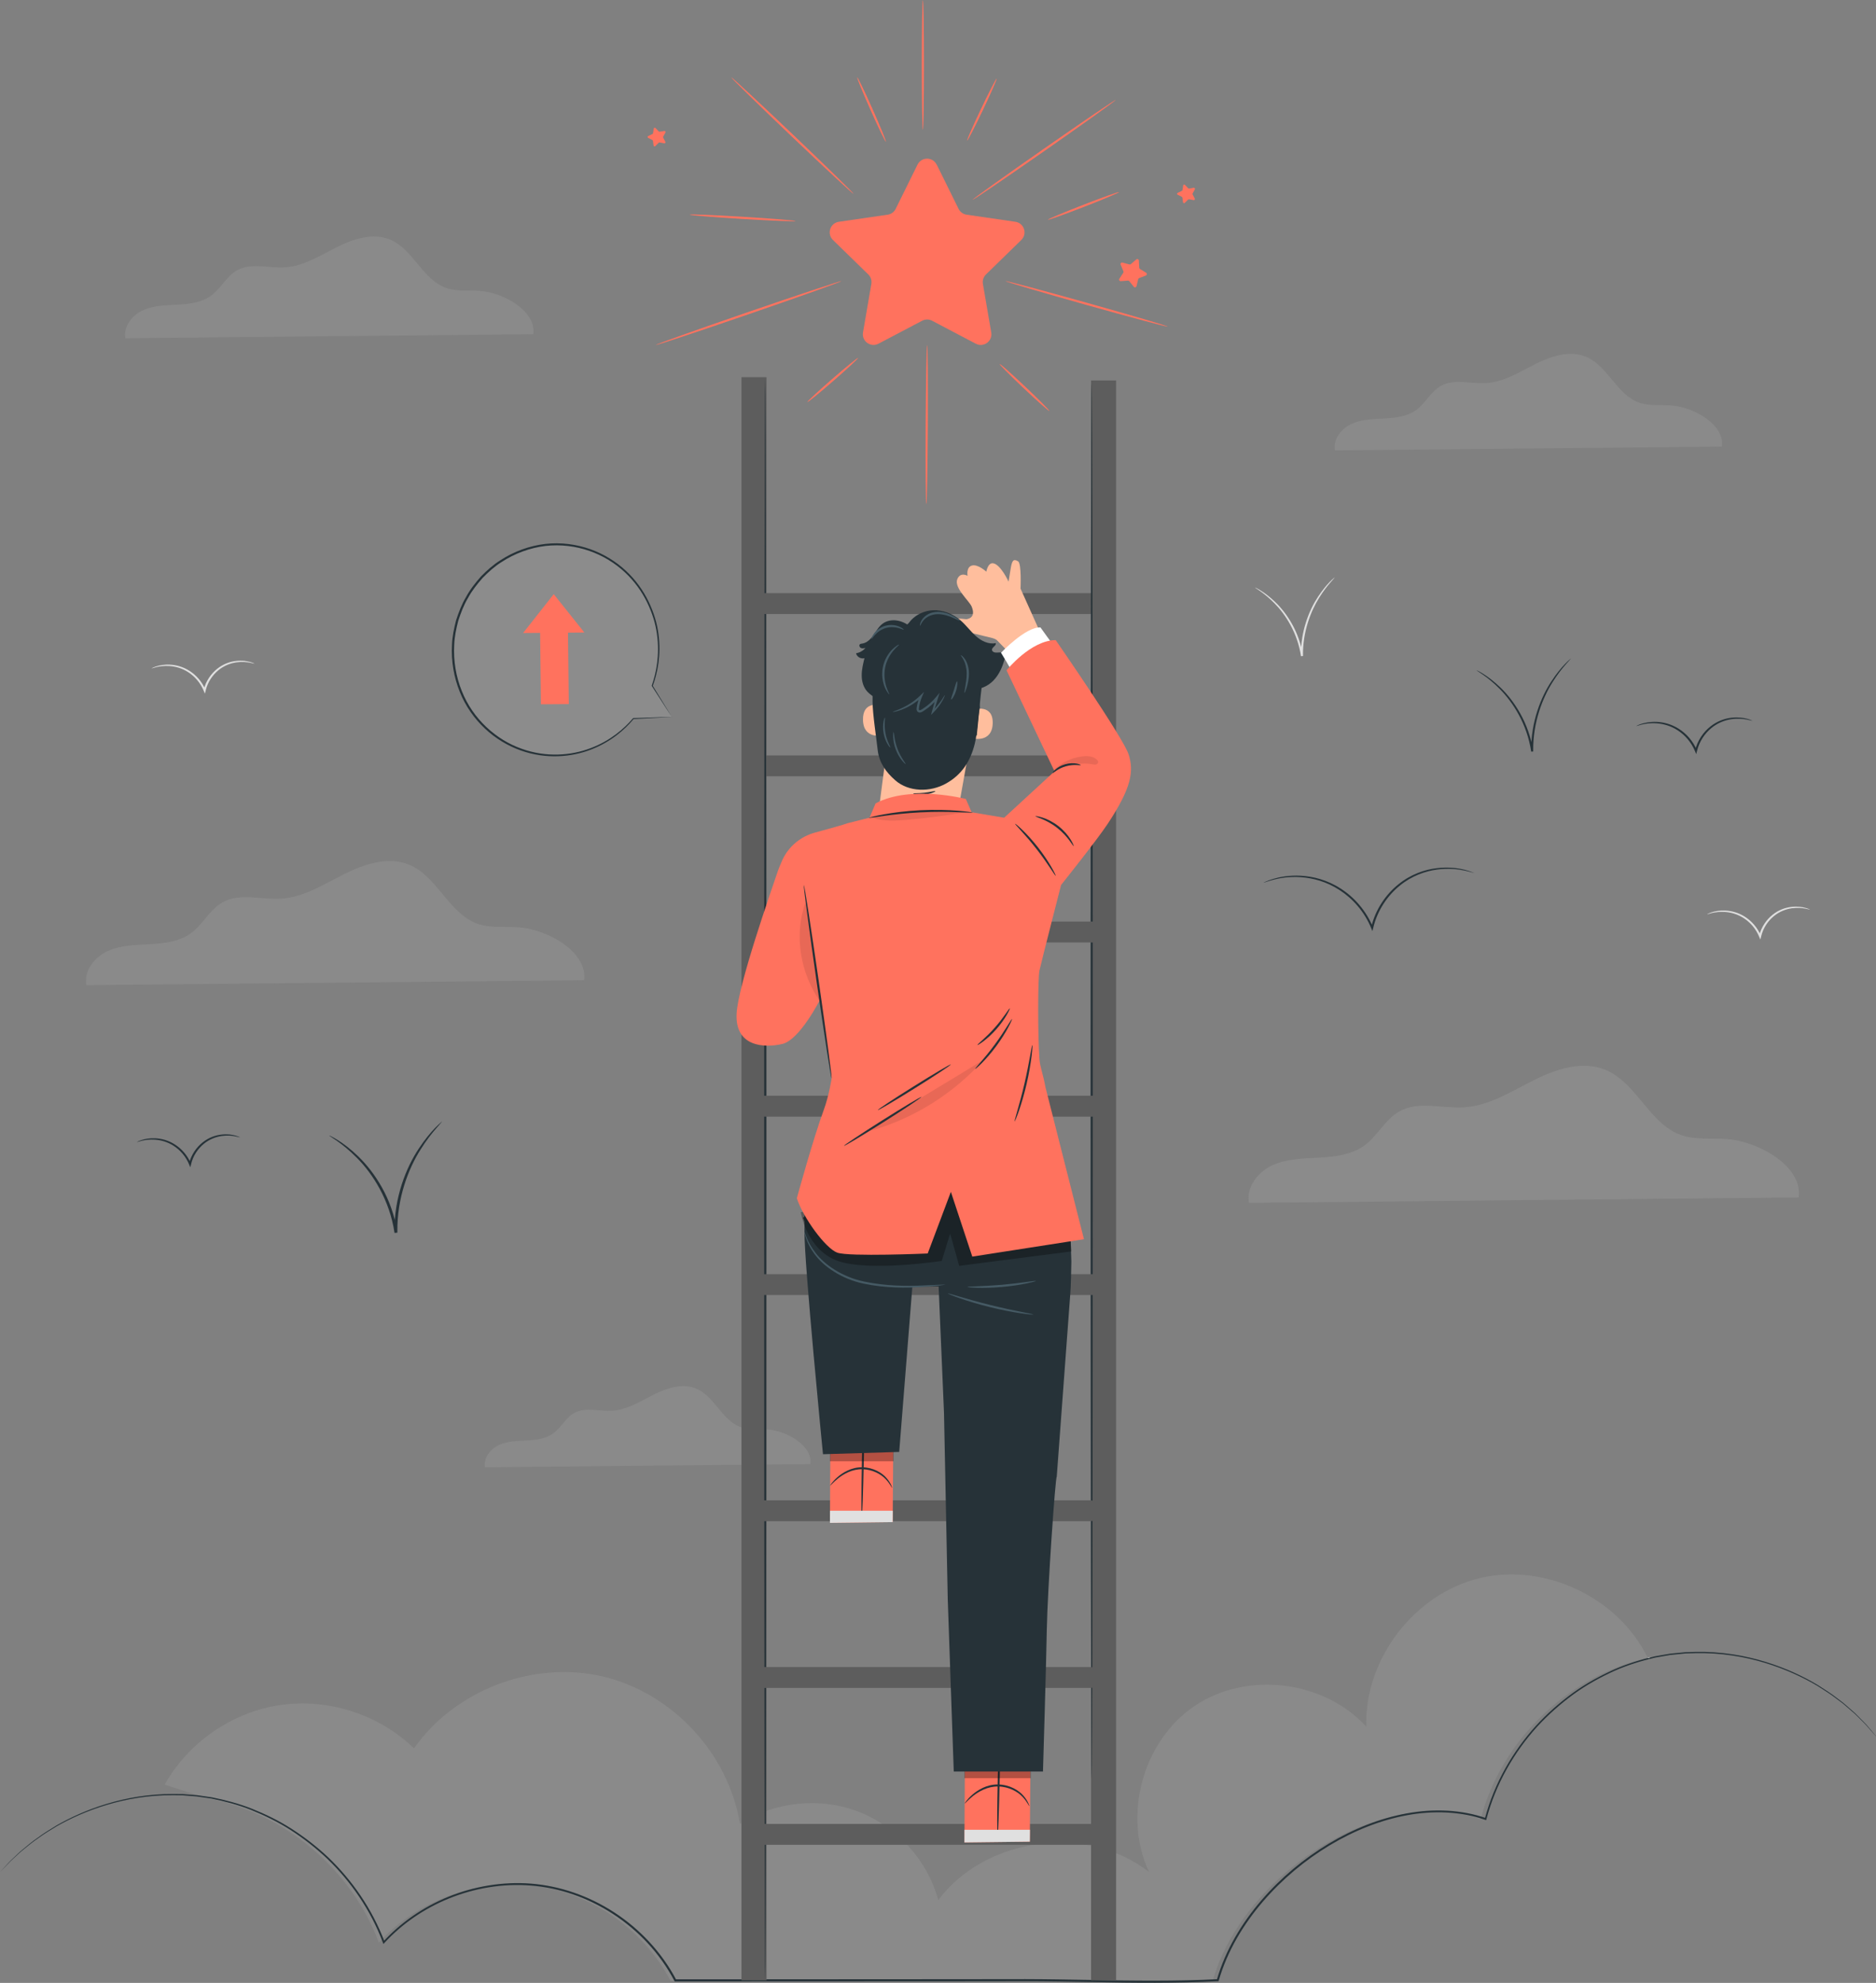 <svg width="370" height="391" viewBox="0 0 370 391" fill="none" xmlns="http://www.w3.org/2000/svg">
<rect x="0" y="0" width="370" height="391" fill="#808080" stroke="none"/>
<g clip-path="url(#clip0_1242_91)">
<path d="M357.032 179.38C357.032 179.38 356.686 179.29 356.069 179.166C355.451 179.043 354.529 178.936 353.409 179.092C352.306 179.249 350.997 179.701 349.853 180.648C348.717 181.578 347.737 182.978 347.35 184.633V184.674L347.185 185.267L346.955 184.707C346.312 183.126 345.185 181.875 343.95 181.068C342.715 180.253 341.389 179.907 340.278 179.825C338.022 179.669 336.696 180.377 336.68 180.286C336.672 180.27 336.984 180.088 337.594 179.891C338.203 179.693 339.133 179.496 340.294 179.553C341.447 179.603 342.846 179.932 344.147 180.772C345.448 181.595 346.642 182.904 347.317 184.567L346.938 184.6V184.55C347.366 182.797 348.404 181.332 349.614 180.368C350.824 179.389 352.207 178.944 353.36 178.821C354.521 178.689 355.468 178.845 356.085 179.018C356.711 179.191 357.024 179.364 357.015 179.389L357.032 179.38Z" fill="#E0E0E0"/>
<path d="M50.255 130.89C50.255 130.89 49.909 130.8 49.291 130.676C48.674 130.553 47.752 130.446 46.632 130.602C45.529 130.758 44.22 131.211 43.075 132.158C41.939 133.088 40.959 134.488 40.572 136.143V136.184L40.408 136.776L40.177 136.217C39.535 134.636 38.407 133.385 37.172 132.578C35.937 131.763 34.612 131.417 33.5 131.335C31.244 131.178 29.919 131.886 29.902 131.796C29.894 131.779 30.207 131.598 30.816 131.401C31.426 131.203 32.356 131.005 33.517 131.063C34.669 131.112 36.069 131.442 37.37 132.281C38.671 133.105 39.864 134.414 40.54 136.077L40.161 136.11V136.06C40.589 134.307 41.626 132.841 42.837 131.878C44.047 130.898 45.43 130.454 46.583 130.33C47.743 130.199 48.69 130.355 49.308 130.528C49.933 130.701 50.246 130.874 50.238 130.89H50.255Z" fill="#E0E0E0"/>
<path d="M263.234 113.89C263.234 113.89 262.921 114.26 262.353 114.902C261.785 115.553 261.003 116.533 260.196 117.833C258.566 120.41 256.927 124.518 256.985 129.219V129.359L256.59 129.392C255.906 124.765 253.478 121.077 251.345 118.945C249.205 116.763 247.459 115.923 247.517 115.841C247.517 115.833 247.632 115.882 247.83 115.981C248.027 116.096 248.332 116.236 248.686 116.475C249.419 116.928 250.431 117.669 251.543 118.747C252.654 119.817 253.832 121.266 254.828 123.053C255.832 124.839 256.623 126.988 256.977 129.334L256.582 129.367V129.219C256.524 124.411 258.236 120.245 259.949 117.677C260.805 116.376 261.62 115.413 262.229 114.787C262.526 114.466 262.781 114.252 262.954 114.096C263.127 113.939 263.217 113.865 263.226 113.882L263.234 113.89Z" fill="#E0E0E0"/>
<path opacity="0.1" d="M291.926 311.16C278.959 314.239 269.062 327.164 269.466 340.484C261.159 331.33 245.969 329.461 235.694 336.335C225.419 343.209 221.344 357.962 226.638 369.134C214.362 359.551 194.397 362.21 185.053 374.666C182.929 366.82 176.894 360.144 169.303 357.229C161.712 354.315 152.763 355.237 145.929 359.642C143.715 345.753 132.501 333.725 118.802 330.556C105.094 327.386 89.739 333.248 81.646 344.757C74.796 338.08 64.768 334.828 55.3 336.203C45.833 337.578 37.147 343.555 32.478 351.903L40.802 354.587C55.984 357.361 69.346 368.574 74.714 383.047C82.354 374.683 94.185 370.36 105.423 371.826C116.653 373.291 126.985 380.511 132.222 390.555L196.316 390.522C212.271 390.39 224.456 391.255 239.201 390.522C245.039 369.998 271.862 351.763 292.024 358.72C296.067 343.176 309.305 330.408 324.965 326.876C319.21 315.037 304.744 308.122 291.926 311.168V311.16Z" fill="#EBEBEB"/>
<path d="M325.483 326.752C325.31 326.785 325.146 326.835 324.973 326.868C325.039 326.999 325.104 327.131 325.17 327.263L325.483 326.744V326.752Z" fill="#EBEBEB"/>
<path opacity="0.1" d="M159.826 288.693C160.32 285.128 155.282 282.189 151.503 281.884C149.7 281.736 147.823 282.016 146.119 281.415C142.414 280.123 140.94 275.339 137.326 273.816C134.625 272.68 131.513 273.693 128.895 275.01C126.277 276.327 123.692 277.99 120.761 278.171C118.217 278.336 115.451 277.389 113.228 278.633C111.565 279.563 110.7 281.473 109.169 282.601C107.67 283.704 105.719 283.934 103.867 284.041C102.014 284.14 100.088 284.165 98.4 284.939C96.712 285.713 95.313 287.499 95.658 289.327L159.835 288.693H159.826Z" fill="#EBEBEB"/>
<path opacity="0.1" d="M339.612 88.047C340.196 83.808 334.211 80.317 329.707 79.955C327.558 79.782 325.336 80.111 323.302 79.403C318.897 77.872 317.135 72.183 312.846 70.364C309.635 69.005 305.939 70.216 302.818 71.78C299.706 73.344 296.627 75.32 293.144 75.542C290.115 75.74 286.83 74.612 284.187 76.094C282.211 77.197 281.182 79.469 279.362 80.811C277.584 82.12 275.262 82.4 273.056 82.523C270.849 82.647 268.561 82.663 266.552 83.585C264.543 84.507 262.88 86.632 263.3 88.805L339.62 88.056L339.612 88.047Z" fill="#EBEBEB"/>
<path opacity="0.1" d="M105.184 65.894C105.802 61.423 99.487 57.743 94.745 57.365C92.481 57.184 90.134 57.529 87.994 56.78C83.35 55.158 81.498 49.165 76.97 47.255C73.586 45.831 69.683 47.099 66.398 48.753C63.114 50.408 59.87 52.483 56.206 52.721C53.02 52.927 49.554 51.742 46.763 53.298C44.68 54.459 43.593 56.854 41.675 58.27C39.798 59.653 37.352 59.95 35.023 60.073C32.693 60.197 30.288 60.221 28.164 61.193C26.049 62.164 24.295 64.403 24.731 66.692L105.176 65.902L105.184 65.894Z" fill="#EBEBEB"/>
<path opacity="0.1" d="M354.753 236.111C355.584 230.085 347.079 225.129 340.682 224.61C337.636 224.363 334.466 224.832 331.585 223.828C325.328 221.646 322.833 213.562 316.724 210.993C312.163 209.067 306.902 210.779 302.481 213.01C298.06 215.233 293.688 218.041 288.74 218.353C284.443 218.625 279.775 217.036 276.012 219.135C273.213 220.7 271.739 223.927 269.154 225.837C266.626 227.697 263.325 228.093 260.196 228.265C257.06 228.438 253.816 228.471 250.959 229.772C248.102 231.081 245.739 234.102 246.332 237.181L354.753 236.111Z" fill="#F5F5F5"/>
<path opacity="0.1" d="M115.196 193.285C115.945 187.827 108.247 183.34 102.46 182.871C99.701 182.649 96.837 183.069 94.218 182.163C88.554 180.187 86.29 172.868 80.766 170.538C76.633 168.793 71.874 170.349 67.873 172.366C63.863 174.383 59.911 176.919 55.433 177.207C51.538 177.454 47.315 176.013 43.906 177.915C41.371 179.331 40.037 182.253 37.699 183.982C35.41 185.67 32.421 186.024 29.589 186.18C26.749 186.337 23.81 186.362 21.224 187.547C18.639 188.733 16.499 191.466 17.034 194.257L115.188 193.285H115.196Z" fill="#EBEBEB"/>
<path d="M370 342.37C370 342.37 369.596 341.925 368.822 341.044C368.435 340.608 367.974 340.04 367.349 339.447C367.044 339.143 366.715 338.813 366.361 338.459C366.015 338.097 365.62 337.743 365.183 337.381C364.755 337.01 364.302 336.624 363.825 336.204C363.355 335.784 362.796 335.413 362.244 334.993C361.157 334.121 359.856 333.339 358.473 332.441C355.649 330.77 352.208 329.14 348.157 327.905C344.115 326.678 339.43 325.855 334.318 325.979C333.675 325.995 333.033 326.02 332.383 326.036C331.732 326.102 331.082 326.168 330.415 326.234C330.086 326.267 329.757 326.3 329.419 326.333C329.09 326.39 328.76 326.448 328.423 326.506C327.756 326.621 327.081 326.744 326.406 326.86C323.722 327.494 320.972 328.317 318.271 329.527C315.588 330.762 312.895 332.227 310.351 334.08C307.816 335.932 305.37 338.081 303.123 340.526C298.685 345.457 295.03 351.64 293.161 358.72L293.111 358.909L292.93 358.843C288.155 357.189 282.779 356.966 277.526 357.93C272.257 358.893 267.062 360.976 262.238 363.873C257.413 366.78 252.91 370.509 249.073 374.971C245.253 379.425 242.067 384.669 240.371 390.531L240.33 390.671H240.181C232.064 391.091 223.682 391 215.137 390.835C210.864 390.761 206.541 390.679 202.178 390.671C197.814 390.671 193.418 390.679 188.98 390.687C169.666 390.687 150.935 390.704 133.193 390.712H133.07L133.012 390.597C130.155 385.147 125.866 380.635 120.918 377.416C115.97 374.189 110.338 372.238 104.715 371.801C99.084 371.349 93.518 372.337 88.562 374.345C83.598 376.354 79.234 379.4 75.817 383.113L75.62 383.327L75.521 383.055C73.068 376.519 69.132 370.945 64.579 366.549C62.282 364.367 59.837 362.474 57.318 360.852C54.798 359.23 52.164 357.971 49.562 356.909C46.944 355.863 44.301 355.188 41.733 354.661C41.082 354.562 40.44 354.472 39.806 354.373C39.485 354.324 39.172 354.282 38.851 354.233C38.53 354.208 38.217 354.184 37.904 354.159L36.035 354.011L34.2 353.986C29.334 353.945 24.904 354.743 21.06 355.896C17.207 357.049 13.93 358.555 11.221 360.086C9.896 360.902 8.644 361.626 7.59 362.425C6.495 363.157 5.573 363.931 4.742 364.606C3.886 365.257 3.243 365.956 2.626 366.491C2.008 367.035 1.556 367.545 1.169 367.94C0.411 368.739 0.008 369.151 0.008 369.151C0.008 369.151 0.387 368.722 1.136 367.907C1.514 367.504 1.967 366.977 2.577 366.434C3.186 365.89 3.828 365.182 4.676 364.524C5.507 363.841 6.421 363.058 7.516 362.318C8.57 361.511 9.822 360.778 11.139 359.955C13.848 358.407 17.133 356.876 21.002 355.707C24.863 354.538 29.317 353.714 34.208 353.747C34.817 353.747 35.434 353.756 36.06 353.764C36.678 353.813 37.312 353.863 37.946 353.912C38.258 353.937 38.58 353.961 38.901 353.986C39.222 354.027 39.535 354.077 39.856 354.126C40.498 354.217 41.148 354.315 41.799 354.406C44.384 354.933 47.051 355.608 49.686 356.653C52.312 357.707 54.963 358.975 57.499 360.605C60.035 362.235 62.505 364.129 64.818 366.319C69.404 370.739 73.38 376.346 75.867 382.94L75.57 382.883C79.012 379.128 83.425 376.05 88.43 374.016C93.436 371.983 99.059 370.978 104.748 371.423C110.437 371.867 116.135 373.835 121.14 377.087C126.138 380.339 130.485 384.9 133.383 390.415L133.202 390.3C150.944 390.292 169.674 390.275 188.988 390.267C193.418 390.267 197.822 390.259 202.186 390.251C206.549 390.259 210.872 390.341 215.153 390.415C223.707 390.58 232.072 390.671 240.173 390.267L239.984 390.415C241.704 384.48 244.932 379.194 248.785 374.708C252.654 370.213 257.191 366.467 262.056 363.544C266.922 360.63 272.158 358.53 277.485 357.567C282.795 356.596 288.229 356.826 293.078 358.506L292.848 358.629C294.75 351.492 298.438 345.268 302.917 340.312C305.181 337.85 307.643 335.693 310.203 333.833C312.772 331.98 315.481 330.507 318.189 329.272C320.914 328.062 323.681 327.23 326.381 326.604C327.064 326.489 327.739 326.366 328.415 326.25C328.752 326.193 329.081 326.135 329.419 326.078C329.757 326.045 330.086 326.012 330.423 325.979C331.09 325.913 331.749 325.847 332.399 325.789C333.058 325.773 333.7 325.756 334.342 325.732C339.488 325.616 344.189 326.456 348.248 327.708C352.315 328.959 355.756 330.605 358.58 332.301C359.964 333.199 361.264 333.997 362.351 334.878C362.903 335.306 363.454 335.685 363.924 336.105C364.401 336.525 364.854 336.92 365.274 337.29C365.71 337.653 366.097 338.015 366.443 338.385L367.423 339.381C368.048 339.982 368.501 340.55 368.88 340.995C369.637 341.884 370.016 342.353 370.016 342.353L370 342.37Z" fill="#263238"/>
<path d="M184.749 32.461L189.055 41.18C189.359 41.797 189.952 42.233 190.635 42.332L200.26 43.732C201.989 43.979 202.672 46.103 201.429 47.321L194.464 54.113C193.97 54.599 193.739 55.29 193.854 55.974L195.501 65.556C195.797 67.277 193.994 68.586 192.446 67.771L183.835 63.243C183.226 62.922 182.493 62.922 181.875 63.243L173.264 67.771C171.716 68.586 169.913 67.269 170.209 65.556L171.856 55.974C171.971 55.29 171.749 54.59 171.246 54.113L164.281 47.321C163.03 46.103 163.722 43.979 165.45 43.732L175.075 42.332C175.758 42.233 176.351 41.805 176.656 41.18L180.961 32.461C181.735 30.897 183.966 30.897 184.732 32.461H184.749Z" fill="#FF725E"/>
<path d="M168.34 38.224C168.257 38.306 162.799 33.235 156.138 26.896C149.478 20.557 144.151 15.345 144.233 15.255C144.316 15.173 149.774 20.244 156.435 26.583C163.087 32.922 168.422 38.133 168.34 38.216V38.224Z" fill="#FF725E"/>
<path d="M156.92 43.592C156.92 43.707 152.227 43.518 146.448 43.172C140.668 42.818 135.992 42.439 136 42.324C136 42.209 140.693 42.398 146.472 42.744C152.252 43.098 156.928 43.476 156.92 43.592Z" fill="#FF725E"/>
<path d="M174.728 27.966C174.621 28.015 173.262 25.208 171.698 21.693C170.134 18.177 168.956 15.296 169.063 15.247C169.17 15.197 170.529 18.005 172.093 21.52C173.657 25.035 174.835 27.917 174.728 27.966Z" fill="#FF725E"/>
<path d="M182.015 0C182.13 0 182.229 5.738 182.229 12.81C182.229 19.882 182.13 25.62 182.015 25.62C181.9 25.62 181.801 19.882 181.801 12.81C181.801 5.738 181.9 0 182.015 0Z" fill="#FF725E"/>
<path d="M196.57 15.485C196.677 15.535 195.458 18.317 193.853 21.701C192.239 25.085 190.848 27.785 190.741 27.735C190.634 27.686 191.852 24.904 193.466 21.52C195.071 18.136 196.471 15.436 196.57 15.494V15.485Z" fill="#FF725E"/>
<path d="M220.084 19.676C220.15 19.775 213.868 24.27 206.063 29.72C198.25 35.17 191.861 39.508 191.795 39.418C191.73 39.319 198.003 34.824 205.824 29.374C213.638 23.924 220.026 19.585 220.092 19.684L220.084 19.676Z" fill="#FF725E"/>
<path d="M220.71 37.878C220.751 37.985 217.647 39.294 213.769 40.801C209.891 42.307 206.713 43.435 206.672 43.328C206.631 43.221 209.735 41.912 213.613 40.406C217.49 38.899 220.668 37.771 220.71 37.878Z" fill="#FF725E"/>
<path d="M165.96 55.43C166.001 55.545 157.834 58.452 147.724 61.934C137.614 65.416 129.381 68.141 129.348 68.026C129.307 67.911 137.474 65.005 147.584 61.522C157.694 58.048 165.927 55.315 165.96 55.43Z" fill="#FF725E"/>
<path d="M230.318 64.404C230.285 64.519 223.097 62.601 214.263 60.123C205.429 57.645 198.291 55.545 198.324 55.43C198.357 55.315 205.545 57.233 214.379 59.711C223.213 62.189 230.343 64.288 230.31 64.404H230.318Z" fill="#FF725E"/>
<path d="M159.234 79.28C159.16 79.19 161.334 77.164 164.1 74.76C166.866 72.356 169.172 70.48 169.246 70.57C169.32 70.661 167.146 72.678 164.38 75.09C161.614 77.494 159.308 79.371 159.234 79.28Z" fill="#FF725E"/>
<path d="M182.698 99.442C182.582 99.442 182.525 92.403 182.566 83.734C182.615 75.057 182.747 68.026 182.862 68.026C182.978 68.026 183.035 75.057 182.994 83.734C182.945 92.411 182.813 99.442 182.698 99.442Z" fill="#FF725E"/>
<path d="M206.968 81.042C206.886 81.124 204.622 79.124 201.913 76.563C199.205 74.003 197.072 71.862 197.155 71.772C197.237 71.681 199.501 73.69 202.21 76.251C204.918 78.811 207.051 80.951 206.968 81.042Z" fill="#FF725E"/>
<path d="M224.613 51.372L224.687 52.788C224.687 52.886 224.745 52.977 224.835 53.035L226.045 53.776C226.259 53.907 226.235 54.237 225.996 54.327L224.67 54.837C224.58 54.87 224.506 54.953 224.481 55.052L224.152 56.426C224.094 56.673 223.773 56.748 223.617 56.55L222.727 55.447C222.662 55.364 222.563 55.323 222.464 55.331L221.048 55.438C220.793 55.455 220.628 55.175 220.768 54.969L221.542 53.784C221.6 53.701 221.608 53.594 221.567 53.496L221.023 52.187C220.924 51.948 221.138 51.709 221.385 51.775L222.752 52.145C222.851 52.17 222.958 52.145 223.032 52.08L224.111 51.158C224.308 50.993 224.605 51.125 224.613 51.372Z" fill="#FF725E"/>
<path d="M233.702 36.446L234.345 37.121C234.394 37.17 234.46 37.195 234.526 37.179L235.448 37.03C235.612 37.006 235.736 37.179 235.662 37.327L235.217 38.15C235.184 38.208 235.184 38.282 235.217 38.339L235.645 39.171C235.719 39.319 235.596 39.492 235.431 39.459L234.509 39.294C234.443 39.286 234.377 39.303 234.328 39.352L233.669 40.011C233.554 40.126 233.348 40.06 233.324 39.895L233.2 38.973C233.192 38.907 233.151 38.85 233.093 38.817L232.262 38.397C232.113 38.323 232.113 38.109 232.262 38.035L233.101 37.631C233.159 37.607 233.2 37.549 233.217 37.483L233.357 36.561C233.381 36.397 233.587 36.331 233.702 36.454V36.446Z" fill="#FF725E"/>
<path d="M129.282 25.241L129.925 25.916C129.974 25.966 130.04 25.991 130.106 25.974L131.028 25.826C131.192 25.801 131.316 25.974 131.242 26.122L130.797 26.945C130.764 27.003 130.764 27.077 130.797 27.135L131.225 27.966C131.299 28.114 131.176 28.287 131.011 28.254L130.089 28.09C130.023 28.081 129.957 28.098 129.908 28.147L129.249 28.806C129.134 28.921 128.928 28.855 128.904 28.691L128.78 27.769C128.772 27.703 128.731 27.645 128.673 27.612L127.842 27.192C127.693 27.118 127.693 26.904 127.842 26.83L128.681 26.427C128.739 26.402 128.78 26.345 128.797 26.279L128.937 25.357C128.961 25.192 129.167 25.126 129.282 25.25V25.241Z" fill="#FF725E"/>
<path d="M47.374 224.281C47.374 224.281 47.028 224.191 46.41 224.067C45.793 223.944 44.871 223.837 43.751 223.993C42.648 224.15 41.339 224.602 40.194 225.549C39.058 226.479 38.079 227.879 37.692 229.534V229.575L37.527 230.168L37.296 229.608C36.654 228.027 35.526 226.776 34.291 225.969C33.056 225.154 31.731 224.808 30.619 224.726C28.364 224.569 27.038 225.277 27.022 225.187C27.013 225.17 27.326 224.989 27.936 224.792C28.545 224.594 29.475 224.397 30.636 224.454C31.789 224.504 33.188 224.833 34.489 225.673C35.79 226.496 36.984 227.805 37.659 229.468L37.28 229.501V229.451C37.708 227.698 38.745 226.232 39.956 225.269C41.166 224.29 42.549 223.845 43.702 223.721C44.863 223.59 45.809 223.746 46.427 223.919C47.053 224.092 47.365 224.265 47.357 224.29L47.374 224.281Z" fill="#263238"/>
<path d="M87.221 221.12C87.221 221.12 86.785 221.638 85.978 222.56C85.171 223.474 84.068 224.865 82.915 226.718C80.602 230.373 78.288 236.185 78.371 242.854C78.371 242.92 78.371 242.994 78.371 243.06L77.811 243.109C76.847 236.548 73.406 231.328 70.385 228.307C67.347 225.219 64.877 224.026 64.959 223.91C64.967 223.894 65.124 223.96 65.404 224.116C65.683 224.273 66.112 224.479 66.622 224.816C67.659 225.458 69.092 226.504 70.665 228.027C72.237 229.55 73.9 231.592 75.316 234.127C76.74 236.655 77.86 239.701 78.362 243.027L77.802 243.076V242.87C77.72 236.062 80.149 230.159 82.578 226.512C83.788 224.668 84.949 223.301 85.813 222.42C86.233 221.968 86.604 221.663 86.834 221.441C87.073 221.227 87.205 221.12 87.221 221.128V221.12Z" fill="#263238"/>
<path d="M290.874 172.193C290.874 172.193 290.182 171.954 288.914 171.675C287.647 171.395 285.745 171.148 283.439 171.46C281.151 171.765 278.434 172.687 276.063 174.646C273.692 176.565 271.666 179.471 270.851 182.92L270.827 183.011L270.678 183.604L270.448 183.044C269.122 179.767 266.768 177.166 264.207 175.511C261.647 173.823 258.889 173.132 256.592 172.967C254.278 172.802 252.401 173.14 251.15 173.469C249.89 173.799 249.231 174.095 249.215 174.054C249.215 174.037 249.371 173.963 249.684 173.823C249.997 173.683 250.474 173.502 251.1 173.313C252.352 172.934 254.245 172.555 256.6 172.687C258.938 172.811 261.762 173.494 264.397 175.198C267.023 176.869 269.443 179.528 270.802 182.887L270.423 182.92L270.448 182.83C271.279 179.29 273.371 176.318 275.816 174.367C278.261 172.374 281.052 171.46 283.39 171.189C285.745 170.909 287.671 171.197 288.939 171.526C289.581 171.691 290.059 171.856 290.38 171.987C290.701 172.119 290.866 172.185 290.866 172.201L290.874 172.193Z" fill="#263238"/>
<path d="M345.639 142.144C345.639 142.144 345.253 142.037 344.553 141.889C343.853 141.749 342.816 141.626 341.556 141.799C340.304 141.972 338.831 142.482 337.538 143.552C336.254 144.598 335.151 146.187 334.706 148.055L334.69 148.105L334.541 148.698L334.311 148.138C333.586 146.36 332.31 144.935 330.919 144.03C329.527 143.108 328.029 142.721 326.769 142.63C325.51 142.531 324.481 142.704 323.789 142.877C323.097 143.05 322.727 143.198 322.719 143.165C322.719 143.149 322.801 143.108 322.974 143.025C323.147 142.943 323.41 142.836 323.756 142.729C324.439 142.515 325.493 142.293 326.794 142.35C328.087 142.408 329.659 142.778 331.125 143.725C332.582 144.647 333.932 146.121 334.69 147.99L334.311 148.023L334.327 147.973C334.788 146.006 335.957 144.351 337.316 143.272C338.683 142.169 340.23 141.667 341.523 141.527C342.832 141.379 343.894 141.552 344.594 141.741C344.948 141.832 345.211 141.93 345.384 142.013C345.557 142.087 345.648 142.136 345.648 142.144H345.639Z" fill="#263238"/>
<path d="M309.835 129.845C309.835 129.845 309.456 130.273 308.781 131.038C308.106 131.804 307.176 132.965 306.212 134.504C304.269 137.559 302.326 142.424 302.392 148.006V148.179L301.997 148.212C301.585 145.487 300.672 142.984 299.527 140.901C298.383 138.802 297.041 137.106 295.765 135.822C294.497 134.537 293.336 133.632 292.504 133.055C291.673 132.479 291.187 132.191 291.212 132.158C291.212 132.15 291.344 132.208 291.582 132.331C291.813 132.463 292.175 132.636 292.595 132.924C293.459 133.459 294.653 134.34 295.971 135.616C297.28 136.884 298.671 138.596 299.848 140.72C301.034 142.836 301.972 145.38 302.392 148.154L301.997 148.187V148.014C301.931 142.334 303.948 137.402 305.974 134.356C306.978 132.808 307.95 131.672 308.666 130.931C309.012 130.553 309.316 130.298 309.514 130.108C309.711 129.927 309.827 129.837 309.835 129.845Z" fill="#263238"/>
<path d="M148.795 153.069H217.73C220.381 153.069 220.381 148.953 217.73 148.953H148.795C146.144 148.953 146.144 153.069 148.795 153.069Z" fill="#5D5D5D"/>
<path d="M151.182 74.374H146.242V390.49H151.182V74.374Z" fill="#5D5D5D"/>
<path d="M150.927 390.49C150.812 390.49 150.713 319.763 150.713 232.539C150.713 145.314 150.812 74.58 150.927 74.58C151.042 74.58 151.141 145.29 151.141 232.539C151.141 319.788 151.042 390.49 150.927 390.49Z" fill="#263238"/>
<path d="M148.795 121.077H217.73C220.381 121.077 220.381 116.961 217.73 116.961H148.795C146.144 116.961 146.144 121.077 148.795 121.077Z" fill="#5D5D5D"/>
<path d="M220.125 75.024H215.186V390.49H220.125V75.024Z" fill="#5D5D5D"/>
<path d="M215.31 350.751C215.194 350.751 215.096 289.146 215.096 213.167C215.096 137.189 215.194 75.567 215.31 75.567C215.425 75.567 215.524 137.164 215.524 213.167C215.524 289.171 215.425 350.751 215.31 350.751Z" fill="#263238"/>
<path d="M148.713 363.767H217.648C220.299 363.767 220.299 359.65 217.648 359.65H148.713C146.062 359.65 146.062 363.767 148.713 363.767Z" fill="#5D5D5D"/>
<path d="M150.152 299.956H214.921C217.572 299.956 217.572 295.839 214.921 295.839H150.152C147.501 295.839 147.501 299.956 150.152 299.956Z" fill="#5D5D5D"/>
<path d="M148.713 255.359H217.648C220.299 255.359 220.299 251.243 217.648 251.243H148.713C146.062 251.243 146.062 255.359 148.713 255.359Z" fill="#5D5D5D"/>
<path d="M148.713 220.181H217.648C220.299 220.181 220.299 216.065 217.648 216.065H148.713C146.062 216.065 146.062 220.181 148.713 220.181Z" fill="#5D5D5D"/>
<path d="M148.713 185.835H217.648C220.299 185.835 220.299 181.719 217.648 181.719H148.713C146.062 181.719 146.062 185.835 148.713 185.835Z" fill="#5D5D5D"/>
<path d="M149.395 332.837H214.921C217.572 332.837 217.572 328.72 214.921 328.72H149.395C146.743 328.72 146.743 332.837 149.395 332.837Z" fill="#5D5D5D"/>
<path d="M205.463 125.383L201.28 116.072C201.28 116.072 201.503 111.099 200.795 110.68C199.823 110.103 199.584 110.581 199.313 112.244L198.918 114.689C198.918 114.689 197.32 111.215 195.83 111.066C194.818 110.968 194.529 112.729 194.529 112.729C194.529 112.729 192.85 111.157 191.648 111.528C190.52 111.882 190.833 113.544 190.833 113.544C190.833 113.544 189.425 112.705 188.807 114.195C188.108 115.899 191.179 118.484 191.648 119.628C192.628 122.024 190.553 122.098 190.553 122.098C190.553 122.098 185.201 121.415 185.481 122.781C185.761 124.148 187.54 124.156 188.914 124.288C190.059 124.403 194.348 125.474 195.74 125.819C196.028 125.893 196.308 126.017 196.563 126.182L199.757 129.458L205.471 125.383H205.463Z" fill="#FFBE9D"/>
<path d="M203.297 339.233L203.108 363.141L190.215 363.297L190.347 339.349L203.297 339.233Z" fill="#FF725E"/>
<path d="M196.744 362.318C196.637 362.318 196.654 357.082 196.785 350.627C196.917 344.173 197.106 338.945 197.213 338.945C197.32 338.945 197.304 344.181 197.172 350.636C197.04 357.09 196.851 362.318 196.744 362.318Z" fill="#263238"/>
<path d="M190.256 355.641C190.256 355.641 190.346 355.435 190.593 355.123C190.84 354.81 191.219 354.373 191.754 353.904C192.289 353.435 192.989 352.933 193.854 352.529C194.71 352.126 195.756 351.846 196.867 351.871C199.098 351.904 200.959 353.015 201.873 354.118C202.342 354.662 202.638 355.172 202.803 355.534C202.968 355.896 203.025 356.11 203.001 356.119C202.926 356.16 202.63 355.312 201.675 354.308C200.753 353.303 198.983 352.299 196.867 352.266C194.759 352.233 193.006 353.278 191.935 354.118C190.849 354.983 190.313 355.682 190.256 355.641Z" fill="#263238"/>
<path opacity="0.3" d="M190.215 348.001L190.207 350.635H203.298V348.001H190.215Z" fill="black"/>
<path d="M190.215 363.297L190.223 360.803H203.132L203.108 363.141L190.215 363.297Z" fill="#E0E0E0"/>
<path d="M176.235 277.192L176.062 300.137L163.688 300.285L163.811 277.308L176.235 277.192Z" fill="#FF725E"/>
<path d="M169.952 299.347C169.845 299.347 169.87 294.325 169.994 288.134C170.117 281.943 170.306 276.921 170.405 276.921C170.512 276.921 170.488 281.943 170.364 288.142C170.241 294.333 170.051 299.355 169.952 299.355V299.347Z" fill="#263238"/>
<path d="M163.729 292.941C163.729 292.941 163.819 292.744 164.05 292.447C164.28 292.143 164.651 291.731 165.169 291.278C165.688 290.826 166.355 290.34 167.186 289.961C168.01 289.574 169.014 289.303 170.076 289.327C172.217 289.352 174.003 290.422 174.876 291.484C175.329 292.003 175.609 292.497 175.765 292.843C175.922 293.197 175.979 293.394 175.955 293.402C175.889 293.435 175.601 292.629 174.678 291.665C173.789 290.702 172.093 289.739 170.06 289.706C168.034 289.673 166.355 290.677 165.334 291.484C164.288 292.316 163.778 292.991 163.729 292.941Z" fill="#263238"/>
<path opacity="0.3" d="M163.688 285.606L163.68 288.134H176.235V285.606H163.688Z" fill="black"/>
<path d="M163.688 300.285L163.696 297.897H176.078L176.062 300.137L163.688 300.285Z" fill="#E0E0E0"/>
<path d="M178.599 123.424L178.929 123.341C179.917 121.555 181.925 120.443 183.959 120.336C185.992 120.229 188.026 121.069 189.549 122.419C190.611 123.358 191.451 124.527 192.513 125.465C193.575 126.404 194.999 127.104 196.383 126.807C196.555 127.326 195.584 127.63 195.65 128.174C195.675 128.429 195.946 128.602 196.201 128.651C196.572 128.725 196.959 128.635 197.338 128.651C197.716 128.659 198.144 128.841 198.243 129.211C198.293 129.392 198.243 129.582 198.194 129.763C197.774 131.376 197.099 132.973 195.946 134.175C194.785 135.377 193.073 136.126 191.435 135.822C190.125 135.575 189.03 134.719 187.993 133.879C186.017 132.298 184.041 130.709 182.074 129.129C181.16 128.396 180.238 127.655 179.554 126.717C178.863 125.778 178.426 124.593 178.607 123.44L178.599 123.424Z" fill="#263238"/>
<path d="M179.833 123.753C179.026 123.111 178.096 122.584 177.075 122.386C176.063 122.189 174.951 122.345 174.111 122.954C173.329 123.522 172.852 124.395 172.3 125.194C171.748 125.984 171.016 126.758 170.069 126.898C169.904 126.923 169.715 126.931 169.591 127.046C169.377 127.252 169.534 127.655 169.805 127.779C170.077 127.902 170.398 127.836 170.686 127.77C170.217 128.322 169.55 128.701 168.834 128.816C168.99 129.524 169.814 129.993 170.497 129.779C170.225 130.899 169.945 132.035 169.954 133.188C169.954 134.34 170.283 135.534 171.065 136.382C171.93 137.312 173.329 137.839 173.708 139.049" fill="#263238"/>
<path d="M188.141 164.438L172.729 164.241L174.449 151.101C174.449 151.101 173.395 150.879 173.321 145.157C173.247 139.444 172.992 129.729 172.992 129.729C179.603 126.889 187.235 127.844 192.932 132.24L193.78 132.891L188.141 164.438Z" fill="#FFBE9D"/>
<path d="M191.994 139.913C192.093 139.872 195.921 138.752 195.789 142.663C195.657 146.573 191.771 145.643 191.771 145.528C191.771 145.412 191.994 139.913 191.994 139.913Z" fill="#FFBE9D"/>
<path d="M173.658 139.098C173.559 139.057 170.085 138.118 170.208 142.029C170.332 145.939 174.226 145.009 174.226 144.894C174.226 144.779 173.658 139.106 173.658 139.106V139.098Z" fill="#FFBE9D"/>
<path d="M193.253 139.477C192.669 142.753 192.784 144.474 192.249 146.664C191.393 150.122 189.68 152.781 186.56 154.51C183.448 156.238 179.233 156.206 176.557 153.851C174.704 152.221 173.387 150.369 173.107 147.915C172.836 145.454 172.111 140.835 172.095 138.365C172.062 133.903 172.21 129.902 172.21 129.902L184.946 127.597L192.191 131.911L193.253 139.485V139.477Z" fill="#263238"/>
<path d="M180.121 156.486C180.105 156.576 181.101 156.823 182.352 156.683C183.604 156.551 184.526 156.09 184.485 156C184.452 155.901 183.505 156.197 182.311 156.321C181.117 156.461 180.138 156.378 180.121 156.477V156.486Z" fill="#263238"/>
<path d="M192.643 145.05C193.014 141.691 193.261 137.855 193.779 134.315C193.977 132.99 194.446 131.071 194.331 129.738C194.216 128.396 193.845 128.807 193.252 127.589C192.511 126.074 189.679 125.062 188.024 124.724C186.37 124.395 186.164 122.954 184.896 124.074C183.974 122.682 182.146 121.966 180.524 122.337C178.902 122.715 177.585 124.164 177.354 125.819C176.449 124.955 174.95 124.798 173.888 125.449C172.818 126.099 172.275 127.498 172.621 128.7C171.707 128.849 170.883 129.491 170.513 130.339C170.142 131.187 170.225 132.224 170.727 132.998C171.32 133.903 172.382 134.406 173.032 135.278C173.781 136.274 173.864 137.732 173.23 138.81" fill="#263238"/>
<path d="M176.234 144.351C176.152 144.334 175.971 145.956 176.67 147.784C177.354 149.628 178.564 150.723 178.613 150.648C178.696 150.574 177.658 149.414 177.008 147.652C176.333 145.898 176.349 144.342 176.234 144.342V144.351Z" fill="#455A64"/>
<path d="M174.523 141.502C174.441 141.461 173.947 142.853 174.276 144.598C174.581 146.343 175.536 147.471 175.602 147.405C175.692 147.348 174.918 146.187 174.63 144.532C174.317 142.885 174.63 141.519 174.531 141.502H174.523Z" fill="#455A64"/>
<path d="M190.561 127.984C189.59 126.461 188.264 125.095 186.593 124.428C184.914 123.761 182.855 123.901 181.48 125.07" fill="#263238"/>
<path d="M190.24 136.637C190.174 136.621 190.24 136.184 190.363 135.485C190.479 134.785 190.668 133.83 190.66 132.776C190.652 131.722 190.388 130.792 190.075 130.183C189.771 129.565 189.458 129.252 189.507 129.195C189.54 129.154 189.943 129.401 190.347 130.018C190.759 130.636 191.096 131.64 191.104 132.76C191.113 133.879 190.866 134.859 190.668 135.55C190.462 136.234 190.289 136.645 190.232 136.629L190.24 136.637Z" fill="#455A64"/>
<path d="M187.606 137.93C187.491 137.864 187.812 137.09 188.116 136.127C188.429 135.155 188.619 134.34 188.742 134.357C188.866 134.365 188.874 135.246 188.545 136.258C188.224 137.279 187.713 137.987 187.606 137.93Z" fill="#455A64"/>
<path d="M175.378 136.925C175.378 136.925 174.901 136.48 174.506 135.525C174.111 134.587 173.814 133.122 174.127 131.557C174.44 129.993 175.271 128.758 176.004 128.042C176.737 127.318 177.321 127.046 177.346 127.087C177.387 127.145 176.877 127.507 176.235 128.256C175.592 128.997 174.86 130.182 174.572 131.64C174.283 133.105 174.506 134.48 174.81 135.41C175.115 136.349 175.453 136.876 175.387 136.917L175.378 136.925Z" fill="#455A64"/>
<path d="M189.294 122.386C189.261 122.444 188.792 122.197 188.034 121.859C187.277 121.53 186.198 121.094 184.963 121.102C183.72 121.102 182.699 121.67 182.181 122.279C181.637 122.88 181.538 123.415 181.464 123.391C181.415 123.391 181.398 122.806 181.925 122.074C182.189 121.72 182.584 121.349 183.111 121.077C183.638 120.806 184.28 120.658 184.955 120.649C186.314 120.633 187.441 121.16 188.174 121.571C188.915 121.999 189.319 122.337 189.286 122.386H189.294Z" fill="#455A64"/>
<path d="M171.889 126.008C171.84 125.992 171.93 125.556 172.342 124.971C172.745 124.395 173.519 123.703 174.573 123.399C175.635 123.094 176.656 123.259 177.298 123.53C177.957 123.802 178.27 124.115 178.237 124.164C178.196 124.222 177.833 124.008 177.199 123.835C176.574 123.662 175.643 123.563 174.697 123.835C173.75 124.115 173.025 124.691 172.589 125.177C172.144 125.663 171.955 126.041 171.889 126.008Z" fill="#455A64"/>
<path d="M176.088 140.374C176.072 140.317 176.714 140.152 177.743 139.691C178.764 139.23 180.172 138.44 181.514 137.139L182.255 136.423L181.851 137.378C181.613 137.946 181.415 138.572 181.3 139.238C181.234 139.559 181.184 139.963 181.3 140.021C181.382 140.119 181.736 139.946 182.024 139.741C183.062 139.074 183.942 138.259 184.642 137.419L185.317 136.604L185.005 137.608C184.692 138.613 184.404 139.559 184.148 140.407L183.852 140.226C185.638 138.53 186.256 137.024 186.347 137.081C186.379 137.098 186.248 137.477 185.91 138.102C185.564 138.728 184.996 139.592 184.099 140.49L183.621 140.967L183.803 140.309C184.041 139.452 184.313 138.506 184.593 137.493L184.963 137.691C184.247 138.572 183.341 139.428 182.263 140.119C182.107 140.218 181.958 140.325 181.761 140.416C181.58 140.498 181.283 140.572 181.028 140.383C180.781 140.185 180.765 139.897 180.773 139.708C180.789 139.502 180.822 139.337 180.855 139.164C180.987 138.465 181.193 137.814 181.464 137.221L181.802 137.452C180.394 138.769 178.912 139.535 177.842 139.938C176.763 140.342 176.096 140.424 176.088 140.391V140.374Z" fill="#455A64"/>
<path d="M183.53 125.301C183.283 124.831 182.813 124.502 182.295 124.346C181.784 124.198 181.233 124.214 180.714 124.305C179.43 124.535 178.228 125.227 177.396 126.231C177.207 126.461 177.034 126.815 177.24 127.03C177.347 127.145 177.52 127.169 177.676 127.178C179.594 127.334 181.529 127.268 183.431 126.972" fill="#263238"/>
<path d="M158.371 240.104C158.626 240.565 161.747 251.004 168.629 252.774C175.512 254.544 196.951 253.367 197.544 252.774C198.137 252.182 204.435 248.708 207.481 241.496C210.527 234.284 188.644 221.696 188.644 221.696L158.371 240.104Z" fill="#263238"/>
<path d="M211.104 242.928L211.302 248.749C211.302 249.646 211.195 254.157 211.096 255.047L208.42 291.196C208.157 291.089 206.601 313.449 206.461 321.262C206.329 328.803 205.703 349.318 205.703 349.318H188.109L186.924 315.359L186.183 278.584L185.088 252.857L211.104 242.92V242.928Z" fill="#263238"/>
<path d="M158.371 234.35C158.371 234.35 158.758 234.926 158.667 242.928C158.602 249.045 162.315 286.75 162.315 286.75L177.348 286.297L180.353 248.543L158.379 234.358L158.371 234.35Z" fill="#263238"/>
<path d="M186.479 253.31C186.479 253.31 186.034 253.4 185.219 253.491C184.404 253.573 183.227 253.688 181.761 253.779C178.847 253.976 174.739 254.034 170.326 253.112C165.88 252.174 162.348 249.646 160.627 247.25C159.746 246.057 159.236 244.962 158.981 244.18C158.833 243.793 158.783 243.472 158.725 243.266C158.676 243.052 158.66 242.945 158.676 242.936C158.783 242.887 159.063 244.772 160.866 247.069C162.611 249.366 166.078 251.787 170.416 252.7C174.772 253.614 178.839 253.606 181.753 253.482L185.219 253.334C186.034 253.301 186.495 253.293 186.495 253.326L186.479 253.31Z" fill="#455A64"/>
<path d="M204.294 252.585C204.302 252.643 203.569 252.849 202.367 253.096C201.157 253.342 199.478 253.606 197.609 253.771C195.732 253.935 194.036 253.968 192.801 253.935C191.574 253.902 190.808 253.828 190.816 253.771C190.816 253.705 191.574 253.68 192.801 253.631C194.027 253.581 195.715 253.499 197.576 253.343C199.436 253.178 201.108 252.964 202.326 252.799C203.536 252.634 204.294 252.527 204.302 252.585H204.294Z" fill="#455A64"/>
<path d="M203.785 259.204C203.785 259.262 202.805 259.179 201.249 258.949C199.693 258.718 197.544 258.315 195.214 257.739C192.876 257.162 190.793 256.52 189.303 256.002C187.813 255.483 186.915 255.104 186.932 255.047C186.957 254.989 187.887 255.269 189.394 255.713C190.9 256.158 192.983 256.751 195.313 257.327C197.635 257.903 199.759 258.348 201.298 258.652C202.838 258.957 203.793 259.146 203.785 259.204Z" fill="#455A64"/>
<path d="M199.601 132.562C199.675 132.331 197.428 128.717 197.428 128.717C197.428 128.717 202.285 123.572 205.208 123.72L207.982 127.565L199.601 132.562Z" fill="white"/>
<path d="M222.588 148.739C221.526 145.429 208.213 126.223 208.213 126.223C203.314 126.223 198.523 132.175 198.523 132.175L207.983 152.098L198.037 161.252L209.267 174.515C209.267 174.515 216.356 165.649 218.48 162.43C223.214 155.276 223.65 152.048 222.588 148.731V148.739Z" fill="#FF725E"/>
<path opacity="0.3" d="M157.941 239.043C157.941 239.043 159.053 246.444 165.244 248.634C171.435 250.823 185.736 248.634 185.736 248.634L187.399 243.241L189.177 249.605L211.3 246.765L210.987 241.718L187.539 231.979L157.941 239.043Z" fill="black"/>
<path d="M206.196 214.386C205.726 211.76 205.125 210.442 205.01 208.853C204.656 204.136 204.689 192.825 205.01 191.376C205.43 189.482 209.275 174.507 209.275 174.507L207.966 162.915L191.632 160.166L190.487 157.54C190.487 157.54 179.587 154.716 172.687 158.42L171.494 161.236L167.237 162.306C166.595 162.561 163.261 163.492 160.733 164.175C157.917 164.941 155.563 166.884 154.328 169.526C153.949 170.341 153.562 171.304 153.183 172.432C152.055 175.775 145.568 194.249 145.28 199.872C144.942 206.449 150.771 206.68 154.311 205.848C157.753 205.033 161.779 197.04 161.779 197.04L164.018 212.624C164.018 212.624 163.549 215.917 162.462 218.881C160.288 224.808 157.16 236.276 157.16 236.276C158.387 240.096 162.816 246.155 165.129 247.003C167.451 247.843 182.97 247.168 182.97 247.168L187.54 235.017L191.763 247.785L213.787 244.352L206.196 214.386Z" fill="#FF725E"/>
<path d="M187.539 209.891C187.605 209.99 184.435 212.089 180.458 214.567C176.482 217.053 173.213 218.988 173.147 218.881C173.082 218.782 176.251 216.683 180.228 214.205C184.196 211.718 187.473 209.792 187.531 209.891H187.539Z" fill="#263238"/>
<path d="M181.735 216.296C181.8 216.395 178.425 218.634 174.21 221.301C169.986 223.969 166.52 226.043 166.454 225.944C166.388 225.846 169.764 223.606 173.979 220.939C178.203 218.272 181.669 216.197 181.735 216.296Z" fill="#263238"/>
<path d="M199.157 198.842C199.256 198.884 198.317 200.901 196.514 202.934C194.719 204.976 192.834 206.153 192.776 206.062C192.694 205.955 194.439 204.646 196.193 202.646C197.963 200.662 199.05 198.768 199.157 198.834V198.842Z" fill="#263238"/>
<path d="M199.601 200.917C199.65 200.942 199.387 201.584 198.86 202.572C198.333 203.56 197.526 204.877 196.514 206.252C195.501 207.627 194.472 208.787 193.69 209.578C192.907 210.368 192.372 210.813 192.331 210.771C192.241 210.681 194.175 208.722 196.176 205.997C198.185 203.28 199.494 200.859 199.609 200.917H199.601Z" fill="#263238"/>
<path d="M200.112 221.12C200.054 221.095 200.301 220.264 200.68 218.922C201.067 217.58 201.577 215.719 202.063 213.637C202.541 211.562 202.903 209.66 203.15 208.285C203.397 206.911 203.545 206.054 203.603 206.063C203.66 206.063 203.619 206.935 203.446 208.335C203.273 209.726 202.96 211.644 202.475 213.735C201.989 215.826 201.429 217.687 200.968 219.012C200.507 220.338 200.161 221.136 200.112 221.12Z" fill="#263238"/>
<path d="M208.221 172.696C208.105 172.762 206.648 170.226 204.425 167.402C202.219 164.562 200.119 162.529 200.21 162.438C200.251 162.397 200.819 162.858 201.675 163.681C202.532 164.504 203.643 165.715 204.763 167.139C205.874 168.571 206.772 169.946 207.364 170.975C207.957 172.004 208.262 172.671 208.212 172.696H208.221Z" fill="#263238"/>
<path d="M211.753 166.834C211.638 166.908 210.633 164.883 208.493 163.237C206.377 161.557 204.17 161.08 204.212 160.948C204.22 160.899 204.78 160.948 205.644 161.228C206.509 161.5 207.653 162.043 208.756 162.899C209.851 163.755 210.658 164.743 211.135 165.509C211.613 166.283 211.802 166.81 211.753 166.834Z" fill="#263238"/>
<path d="M164.009 212.624C163.894 212.64 162.577 204.12 161.062 193.598C159.555 183.069 158.419 174.532 158.542 174.515C158.658 174.499 159.975 183.011 161.49 193.541C162.996 204.062 164.133 212.607 164.009 212.624Z" fill="#263238"/>
<path d="M191.846 160.232C191.846 160.298 190.693 160.215 188.832 160.149C186.98 160.075 184.411 160.042 181.587 160.182C178.764 160.322 176.211 160.619 174.375 160.874C172.539 161.129 171.403 161.327 171.387 161.261C171.387 161.228 171.658 161.146 172.161 161.022C172.663 160.899 173.404 160.742 174.326 160.577C176.162 160.24 178.722 159.902 181.571 159.762C184.42 159.623 186.997 159.705 188.857 159.853C189.788 159.927 190.537 160.009 191.055 160.084C191.574 160.158 191.854 160.215 191.854 160.24L191.846 160.232Z" fill="#263238"/>
<g opacity="0.3">
<path opacity="0.3" d="M161.853 197.624C160.972 191.038 159.778 184.452 158.897 177.866C156.518 184.353 157.835 191.993 161.853 197.624Z" fill="black"/>
</g>
<g opacity="0.3">
<path opacity="0.3" d="M207.793 151.843C209.324 150.377 211.325 149.422 213.424 149.151C214.429 149.019 215.54 149.077 216.298 149.752C216.462 149.9 216.619 150.106 216.586 150.32C216.553 150.542 216.339 150.698 216.125 150.748C215.902 150.789 215.68 150.748 215.458 150.707C212.93 150.246 210.189 150.995 207.793 151.909" fill="black"/>
</g>
<g opacity="0.3">
<path opacity="0.3" d="M172.317 161.335C174.4 161.969 176.639 161.845 178.812 161.664C182.657 161.335 186.486 160.833 190.281 160.166C184.172 159.343 177.907 159.688 171.93 161.203" fill="black"/>
</g>
<g opacity="0.3">
<path opacity="0.3" d="M171.568 223.005C180.229 220.577 188.158 215.604 194.11 208.862C187.269 213.217 178.311 218.214 171.568 223.005Z" fill="black"/>
</g>
<path d="M213.161 150.863C213.136 150.986 211.794 150.641 210.23 151.093C208.649 151.522 207.694 152.518 207.603 152.427C207.562 152.394 207.743 152.09 208.171 151.719C208.591 151.34 209.275 150.921 210.114 150.69C210.954 150.46 211.753 150.46 212.304 150.558C212.864 150.657 213.177 150.822 213.161 150.871V150.863Z" fill="#263238"/>
<path opacity="0.1" d="M132.486 141.338L124.903 141.683C122.516 144.515 119.371 146.738 115.649 147.965C104.946 151.488 93.56 145.479 90.217 134.529C86.883 123.58 92.852 111.848 103.563 108.325C114.266 104.801 125.652 110.811 128.995 121.76C130.386 126.329 130.156 131.039 128.633 135.229L132.486 141.346V141.338Z" fill="white"/>
<path d="M132.485 141.338C132.485 141.338 132.387 141.198 132.214 140.934C132.033 140.654 131.777 140.268 131.456 139.765C130.789 138.728 129.818 137.221 128.558 135.27H128.715V135.287C128.682 135.328 128.624 135.344 128.575 135.312C128.542 135.287 128.525 135.237 128.542 135.196C129.439 132.652 130.147 129.129 129.571 125.045C129.299 123.012 128.649 120.871 127.62 118.764C126.591 116.656 125.133 114.598 123.215 112.82C121.305 111.05 118.942 109.568 116.266 108.638C113.591 107.699 110.602 107.312 107.589 107.65C104.584 108.012 101.562 109.091 98.895 110.844C97.536 111.692 96.334 112.787 95.19 113.948C94.12 115.175 93.074 116.467 92.292 117.932C91.444 119.348 90.876 120.888 90.374 122.427C89.97 123.992 89.641 125.564 89.583 127.153C89.402 130.314 89.945 133.434 91.065 136.225C93.288 141.865 97.948 145.89 102.814 147.619C107.712 149.406 112.701 148.978 116.505 147.52C120.358 146.063 123.083 143.709 124.845 141.634C124.862 141.609 124.886 141.601 124.911 141.601C127.348 141.519 129.225 141.453 130.518 141.404C131.143 141.387 131.629 141.371 131.983 141.354C132.312 141.346 132.494 141.346 132.494 141.346C132.494 141.346 132.345 141.362 132.024 141.379L130.592 141.47C129.283 141.544 127.381 141.651 124.911 141.791L124.977 141.758C123.223 143.873 120.482 146.286 116.587 147.792C112.743 149.299 107.671 149.76 102.674 147.965C100.187 147.076 97.758 145.643 95.667 143.684C93.576 141.725 91.798 139.247 90.67 136.39C89.525 133.55 88.966 130.364 89.147 127.137C89.204 125.523 89.542 123.909 89.954 122.312C90.464 120.748 91.049 119.176 91.913 117.727C92.712 116.228 93.774 114.911 94.869 113.66C96.038 112.474 97.273 111.363 98.656 110.498C101.381 108.712 104.46 107.617 107.539 107.255C110.618 106.909 113.673 107.321 116.398 108.284C119.131 109.247 121.527 110.762 123.47 112.573C125.413 114.384 126.887 116.492 127.924 118.64C128.962 120.789 129.612 122.963 129.867 125.029C130.427 129.17 129.67 132.726 128.731 135.279L128.566 135.196C128.599 135.147 128.657 135.13 128.698 135.163C128.706 135.163 128.723 135.18 128.723 135.196C129.958 137.205 130.905 138.753 131.555 139.815L132.263 140.984C132.42 141.247 132.485 141.371 132.485 141.371V141.338Z" fill="#263238"/>
<path d="M103.168 124.823L109.211 117.159L115.254 124.724L103.168 124.823Z" fill="#FF725E"/>
<path d="M112.182 138.835L106.683 138.876L106.51 123.58L112.009 123.539L112.182 138.835Z" fill="#FF725E"/>
</g>
<defs>
<clipPath id="clip0_1242_91">
<rect width="370" height="391" fill="white"/>
</clipPath>
</defs>
</svg>
